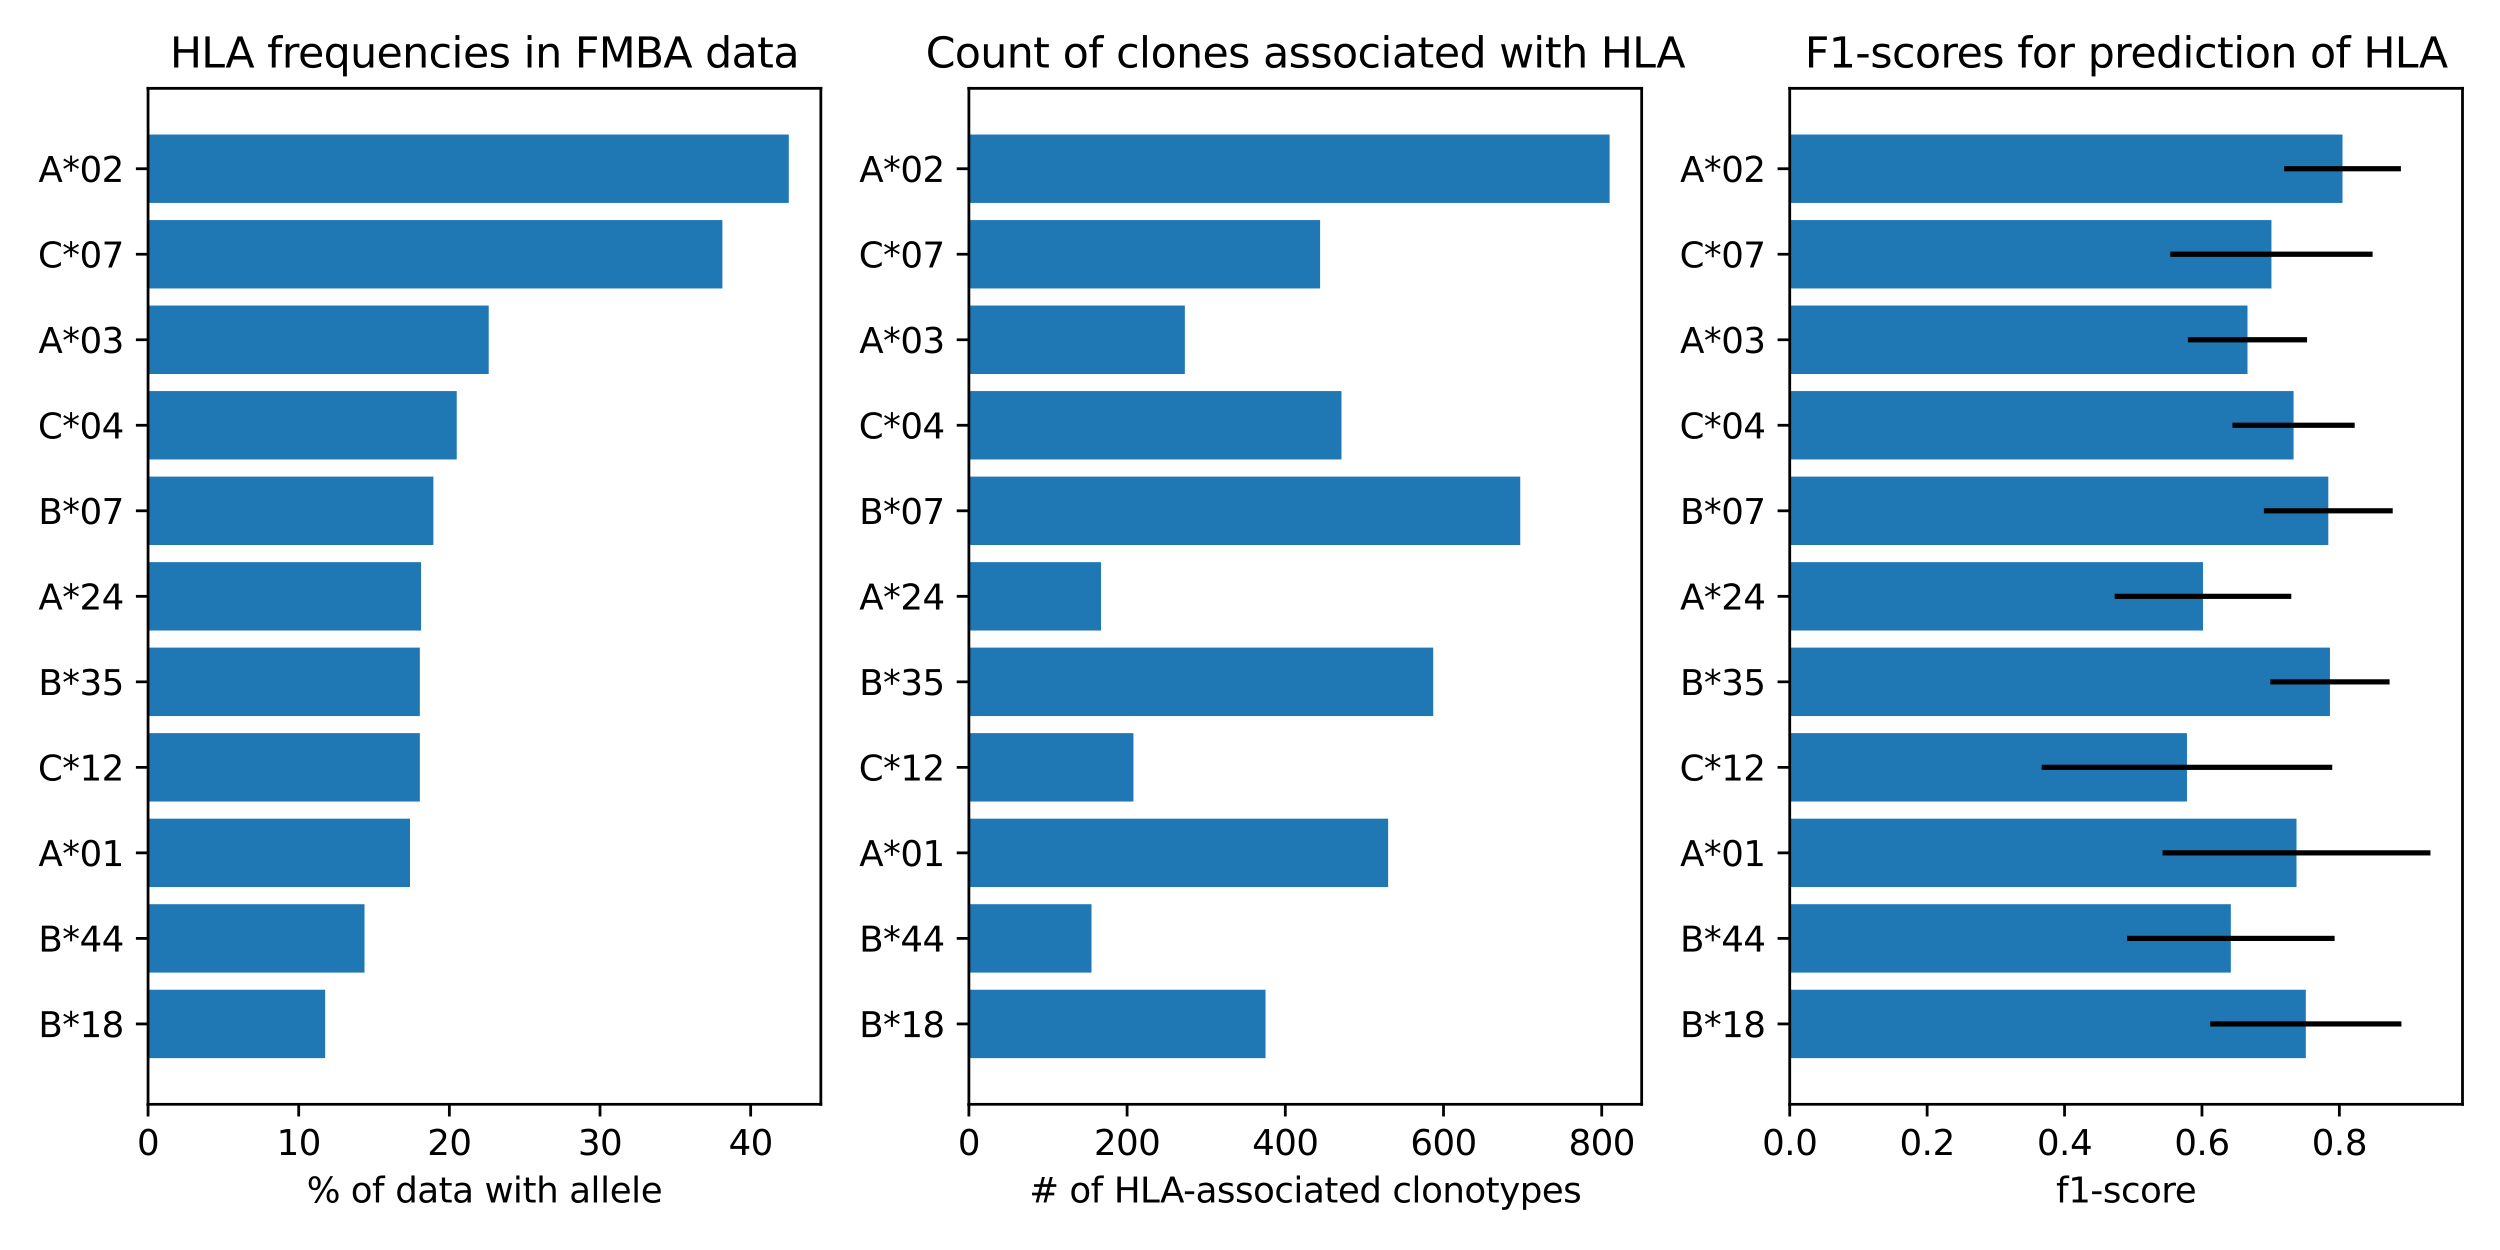 <?xml version="1.0" encoding="utf-8" standalone="no"?>
<!DOCTYPE svg PUBLIC "-//W3C//DTD SVG 1.1//EN"
  "http://www.w3.org/Graphics/SVG/1.1/DTD/svg11.dtd">
<svg xmlns:xlink="http://www.w3.org/1999/xlink" width="720pt" height="360pt" viewBox="0 0 720 360" xmlns="http://www.w3.org/2000/svg" version="1.1">
 <defs>
  <style type="text/css">*{stroke-linejoin: round; stroke-linecap: butt}</style>
 </defs>
 <g id="figure_1">
  <g id="patch_1">
   <path d="M 0 360 
L 720 360 
L 720 0 
L 0 0 
z
" style="fill: #ffffff"/>
  </g>
  <g id="axes_1">
   <g id="patch_2">
    <path d="M 42.64 318.04 
L 236.4 318.04 
L 236.4 25.44 
L 42.64 25.44 
z
" style="fill: #ffffff"/>
   </g>
   <g id="patch_3">
    <path d="M 42.64 38.74 
L 227.173 38.74 
L 227.173 58.444 
L 42.64 58.444 
z
" clip-path="url(#pdf66460b0b)" style="fill: #1f77b4"/>
   </g>
   <g id="patch_4">
    <path d="M 42.64 63.37 
L 208.047 63.37 
L 208.047 83.073 
L 42.64 83.073 
z
" clip-path="url(#pdf66460b0b)" style="fill: #1f77b4"/>
   </g>
   <g id="patch_5">
    <path d="M 42.64 87.999 
L 140.751 87.999 
L 140.751 107.703 
L 42.64 107.703 
z
" clip-path="url(#pdf66460b0b)" style="fill: #1f77b4"/>
   </g>
   <g id="patch_6">
    <path d="M 42.64 112.629 
L 131.542 112.629 
L 131.542 132.333 
L 42.64 132.333 
z
" clip-path="url(#pdf66460b0b)" style="fill: #1f77b4"/>
   </g>
   <g id="patch_7">
    <path d="M 42.64 137.259 
L 124.812 137.259 
L 124.812 156.962 
L 42.64 156.962 
z
" clip-path="url(#pdf66460b0b)" style="fill: #1f77b4"/>
   </g>
   <g id="patch_8">
    <path d="M 42.64 161.888 
L 121.27 161.888 
L 121.27 181.592 
L 42.64 181.592 
z
" clip-path="url(#pdf66460b0b)" style="fill: #1f77b4"/>
   </g>
   <g id="patch_9">
    <path d="M 42.64 186.518 
L 120.916 186.518 
L 120.916 206.221 
L 42.64 206.221 
z
" clip-path="url(#pdf66460b0b)" style="fill: #1f77b4"/>
   </g>
   <g id="patch_10">
    <path d="M 42.64 211.147 
L 120.916 211.147 
L 120.916 230.851 
L 42.64 230.851 
z
" clip-path="url(#pdf66460b0b)" style="fill: #1f77b4"/>
   </g>
   <g id="patch_11">
    <path d="M 42.64 235.777 
L 118.083 235.777 
L 118.083 255.481 
L 42.64 255.481 
z
" clip-path="url(#pdf66460b0b)" style="fill: #1f77b4"/>
   </g>
   <g id="patch_12">
    <path d="M 42.64 260.407 
L 104.978 260.407 
L 104.978 280.11 
L 42.64 280.11 
z
" clip-path="url(#pdf66460b0b)" style="fill: #1f77b4"/>
   </g>
   <g id="patch_13">
    <path d="M 42.64 285.036 
L 93.643 285.036 
L 93.643 304.74 
L 42.64 304.74 
z
" clip-path="url(#pdf66460b0b)" style="fill: #1f77b4"/>
   </g>
   <g id="matplotlib.axis_1">
    <g id="xtick_1">
     <g id="line2d_1">
      <defs>
       <path id="m232bd99292" d="M 0 0 
L 0 3.5 
" style="stroke: #000000; stroke-width: 0.8"/>
      </defs>
      <g>
       <use xlink:href="#m232bd99292" x="42.64" y="318.04" style="stroke: #000000; stroke-width: 0.8"/>
      </g>
     </g>
     <g id="text_1">
      <!-- 0 -->
      <g transform="translate(39.459 332.638)scale(0.1 -0.1)">
       <defs>
        <path id="DejaVuSans-30" d="M 2034 4250 
Q 1547 4250 1301 3770 
Q 1056 3291 1056 2328 
Q 1056 1369 1301 889 
Q 1547 409 2034 409 
Q 2525 409 2770 889 
Q 3016 1369 3016 2328 
Q 3016 3291 2770 3770 
Q 2525 4250 2034 4250 
z
M 2034 4750 
Q 2819 4750 3233 4129 
Q 3647 3509 3647 2328 
Q 3647 1150 3233 529 
Q 2819 -91 2034 -91 
Q 1250 -91 836 529 
Q 422 1150 422 2328 
Q 422 3509 836 4129 
Q 1250 4750 2034 4750 
z
" transform="scale(0.016)"/>
       </defs>
       <use xlink:href="#DejaVuSans-30"/>
      </g>
     </g>
    </g>
    <g id="xtick_2">
     <g id="line2d_2">
      <g>
       <use xlink:href="#m232bd99292" x="86.028" y="318.04" style="stroke: #000000; stroke-width: 0.8"/>
      </g>
     </g>
     <g id="text_2">
      <!-- 10 -->
      <g transform="translate(79.666 332.638)scale(0.1 -0.1)">
       <defs>
        <path id="DejaVuSans-31" d="M 794 531 
L 1825 531 
L 1825 4091 
L 703 3866 
L 703 4441 
L 1819 4666 
L 2450 4666 
L 2450 531 
L 3481 531 
L 3481 0 
L 794 0 
L 794 531 
z
" transform="scale(0.016)"/>
       </defs>
       <use xlink:href="#DejaVuSans-31"/>
       <use xlink:href="#DejaVuSans-30" x="63.623"/>
      </g>
     </g>
    </g>
    <g id="xtick_3">
     <g id="line2d_3">
      <g>
       <use xlink:href="#m232bd99292" x="129.417" y="318.04" style="stroke: #000000; stroke-width: 0.8"/>
      </g>
     </g>
     <g id="text_3">
      <!-- 20 -->
      <g transform="translate(123.054 332.638)scale(0.1 -0.1)">
       <defs>
        <path id="DejaVuSans-32" d="M 1228 531 
L 3431 531 
L 3431 0 
L 469 0 
L 469 531 
Q 828 903 1448 1529 
Q 2069 2156 2228 2338 
Q 2531 2678 2651 2914 
Q 2772 3150 2772 3378 
Q 2772 3750 2511 3984 
Q 2250 4219 1831 4219 
Q 1534 4219 1204 4116 
Q 875 4013 500 3803 
L 500 4441 
Q 881 4594 1212 4672 
Q 1544 4750 1819 4750 
Q 2544 4750 2975 4387 
Q 3406 4025 3406 3419 
Q 3406 3131 3298 2873 
Q 3191 2616 2906 2266 
Q 2828 2175 2409 1742 
Q 1991 1309 1228 531 
z
" transform="scale(0.016)"/>
       </defs>
       <use xlink:href="#DejaVuSans-32"/>
       <use xlink:href="#DejaVuSans-30" x="63.623"/>
      </g>
     </g>
    </g>
    <g id="xtick_4">
     <g id="line2d_4">
      <g>
       <use xlink:href="#m232bd99292" x="172.805" y="318.04" style="stroke: #000000; stroke-width: 0.8"/>
      </g>
     </g>
     <g id="text_4">
      <!-- 30 -->
      <g transform="translate(166.443 332.638)scale(0.1 -0.1)">
       <defs>
        <path id="DejaVuSans-33" d="M 2597 2516 
Q 3050 2419 3304 2112 
Q 3559 1806 3559 1356 
Q 3559 666 3084 287 
Q 2609 -91 1734 -91 
Q 1441 -91 1130 -33 
Q 819 25 488 141 
L 488 750 
Q 750 597 1062 519 
Q 1375 441 1716 441 
Q 2309 441 2620 675 
Q 2931 909 2931 1356 
Q 2931 1769 2642 2001 
Q 2353 2234 1838 2234 
L 1294 2234 
L 1294 2753 
L 1863 2753 
Q 2328 2753 2575 2939 
Q 2822 3125 2822 3475 
Q 2822 3834 2567 4026 
Q 2313 4219 1838 4219 
Q 1578 4219 1281 4162 
Q 984 4106 628 3988 
L 628 4550 
Q 988 4650 1302 4700 
Q 1616 4750 1894 4750 
Q 2613 4750 3031 4423 
Q 3450 4097 3450 3541 
Q 3450 3153 3228 2886 
Q 3006 2619 2597 2516 
z
" transform="scale(0.016)"/>
       </defs>
       <use xlink:href="#DejaVuSans-33"/>
       <use xlink:href="#DejaVuSans-30" x="63.623"/>
      </g>
     </g>
    </g>
    <g id="xtick_5">
     <g id="line2d_5">
      <g>
       <use xlink:href="#m232bd99292" x="216.193" y="318.04" style="stroke: #000000; stroke-width: 0.8"/>
      </g>
     </g>
     <g id="text_5">
      <!-- 40 -->
      <g transform="translate(209.831 332.638)scale(0.1 -0.1)">
       <defs>
        <path id="DejaVuSans-34" d="M 2419 4116 
L 825 1625 
L 2419 1625 
L 2419 4116 
z
M 2253 4666 
L 3047 4666 
L 3047 1625 
L 3713 1625 
L 3713 1100 
L 3047 1100 
L 3047 0 
L 2419 0 
L 2419 1100 
L 313 1100 
L 313 1709 
L 2253 4666 
z
" transform="scale(0.016)"/>
       </defs>
       <use xlink:href="#DejaVuSans-34"/>
       <use xlink:href="#DejaVuSans-30" x="63.623"/>
      </g>
     </g>
    </g>
    <g id="text_6">
     <!-- % of data with allele -->
     <g transform="translate(88.34 346.317)scale(0.1 -0.1)">
      <defs>
       <path id="DejaVuSans-25" d="M 4653 2053 
Q 4381 2053 4226 1822 
Q 4072 1591 4072 1178 
Q 4072 772 4226 539 
Q 4381 306 4653 306 
Q 4919 306 5073 539 
Q 5228 772 5228 1178 
Q 5228 1588 5073 1820 
Q 4919 2053 4653 2053 
z
M 4653 2450 
Q 5147 2450 5437 2106 
Q 5728 1763 5728 1178 
Q 5728 594 5436 251 
Q 5144 -91 4653 -91 
Q 4153 -91 3862 251 
Q 3572 594 3572 1178 
Q 3572 1766 3864 2108 
Q 4156 2450 4653 2450 
z
M 1428 4353 
Q 1159 4353 1004 4120 
Q 850 3888 850 3481 
Q 850 3069 1003 2837 
Q 1156 2606 1428 2606 
Q 1700 2606 1854 2837 
Q 2009 3069 2009 3481 
Q 2009 3884 1853 4118 
Q 1697 4353 1428 4353 
z
M 4250 4750 
L 4750 4750 
L 1831 -91 
L 1331 -91 
L 4250 4750 
z
M 1428 4750 
Q 1922 4750 2215 4408 
Q 2509 4066 2509 3481 
Q 2509 2891 2217 2550 
Q 1925 2209 1428 2209 
Q 931 2209 642 2551 
Q 353 2894 353 3481 
Q 353 4063 643 4406 
Q 934 4750 1428 4750 
z
" transform="scale(0.016)"/>
       <path id="DejaVuSans-20" transform="scale(0.016)"/>
       <path id="DejaVuSans-6f" d="M 1959 3097 
Q 1497 3097 1228 2736 
Q 959 2375 959 1747 
Q 959 1119 1226 758 
Q 1494 397 1959 397 
Q 2419 397 2687 759 
Q 2956 1122 2956 1747 
Q 2956 2369 2687 2733 
Q 2419 3097 1959 3097 
z
M 1959 3584 
Q 2709 3584 3137 3096 
Q 3566 2609 3566 1747 
Q 3566 888 3137 398 
Q 2709 -91 1959 -91 
Q 1206 -91 779 398 
Q 353 888 353 1747 
Q 353 2609 779 3096 
Q 1206 3584 1959 3584 
z
" transform="scale(0.016)"/>
       <path id="DejaVuSans-66" d="M 2375 4863 
L 2375 4384 
L 1825 4384 
Q 1516 4384 1395 4259 
Q 1275 4134 1275 3809 
L 1275 3500 
L 2222 3500 
L 2222 3053 
L 1275 3053 
L 1275 0 
L 697 0 
L 697 3053 
L 147 3053 
L 147 3500 
L 697 3500 
L 697 3744 
Q 697 4328 969 4595 
Q 1241 4863 1831 4863 
L 2375 4863 
z
" transform="scale(0.016)"/>
       <path id="DejaVuSans-64" d="M 2906 2969 
L 2906 4863 
L 3481 4863 
L 3481 0 
L 2906 0 
L 2906 525 
Q 2725 213 2448 61 
Q 2172 -91 1784 -91 
Q 1150 -91 751 415 
Q 353 922 353 1747 
Q 353 2572 751 3078 
Q 1150 3584 1784 3584 
Q 2172 3584 2448 3432 
Q 2725 3281 2906 2969 
z
M 947 1747 
Q 947 1113 1208 752 
Q 1469 391 1925 391 
Q 2381 391 2643 752 
Q 2906 1113 2906 1747 
Q 2906 2381 2643 2742 
Q 2381 3103 1925 3103 
Q 1469 3103 1208 2742 
Q 947 2381 947 1747 
z
" transform="scale(0.016)"/>
       <path id="DejaVuSans-61" d="M 2194 1759 
Q 1497 1759 1228 1600 
Q 959 1441 959 1056 
Q 959 750 1161 570 
Q 1363 391 1709 391 
Q 2188 391 2477 730 
Q 2766 1069 2766 1631 
L 2766 1759 
L 2194 1759 
z
M 3341 1997 
L 3341 0 
L 2766 0 
L 2766 531 
Q 2569 213 2275 61 
Q 1981 -91 1556 -91 
Q 1019 -91 701 211 
Q 384 513 384 1019 
Q 384 1609 779 1909 
Q 1175 2209 1959 2209 
L 2766 2209 
L 2766 2266 
Q 2766 2663 2505 2880 
Q 2244 3097 1772 3097 
Q 1472 3097 1187 3025 
Q 903 2953 641 2809 
L 641 3341 
Q 956 3463 1253 3523 
Q 1550 3584 1831 3584 
Q 2591 3584 2966 3190 
Q 3341 2797 3341 1997 
z
" transform="scale(0.016)"/>
       <path id="DejaVuSans-74" d="M 1172 4494 
L 1172 3500 
L 2356 3500 
L 2356 3053 
L 1172 3053 
L 1172 1153 
Q 1172 725 1289 603 
Q 1406 481 1766 481 
L 2356 481 
L 2356 0 
L 1766 0 
Q 1100 0 847 248 
Q 594 497 594 1153 
L 594 3053 
L 172 3053 
L 172 3500 
L 594 3500 
L 594 4494 
L 1172 4494 
z
" transform="scale(0.016)"/>
       <path id="DejaVuSans-77" d="M 269 3500 
L 844 3500 
L 1563 769 
L 2278 3500 
L 2956 3500 
L 3675 769 
L 4391 3500 
L 4966 3500 
L 4050 0 
L 3372 0 
L 2619 2869 
L 1863 0 
L 1184 0 
L 269 3500 
z
" transform="scale(0.016)"/>
       <path id="DejaVuSans-69" d="M 603 3500 
L 1178 3500 
L 1178 0 
L 603 0 
L 603 3500 
z
M 603 4863 
L 1178 4863 
L 1178 4134 
L 603 4134 
L 603 4863 
z
" transform="scale(0.016)"/>
       <path id="DejaVuSans-68" d="M 3513 2113 
L 3513 0 
L 2938 0 
L 2938 2094 
Q 2938 2591 2744 2837 
Q 2550 3084 2163 3084 
Q 1697 3084 1428 2787 
Q 1159 2491 1159 1978 
L 1159 0 
L 581 0 
L 581 4863 
L 1159 4863 
L 1159 2956 
Q 1366 3272 1645 3428 
Q 1925 3584 2291 3584 
Q 2894 3584 3203 3211 
Q 3513 2838 3513 2113 
z
" transform="scale(0.016)"/>
       <path id="DejaVuSans-6c" d="M 603 4863 
L 1178 4863 
L 1178 0 
L 603 0 
L 603 4863 
z
" transform="scale(0.016)"/>
       <path id="DejaVuSans-65" d="M 3597 1894 
L 3597 1613 
L 953 1613 
Q 991 1019 1311 708 
Q 1631 397 2203 397 
Q 2534 397 2845 478 
Q 3156 559 3463 722 
L 3463 178 
Q 3153 47 2828 -22 
Q 2503 -91 2169 -91 
Q 1331 -91 842 396 
Q 353 884 353 1716 
Q 353 2575 817 3079 
Q 1281 3584 2069 3584 
Q 2775 3584 3186 3129 
Q 3597 2675 3597 1894 
z
M 3022 2063 
Q 3016 2534 2758 2815 
Q 2500 3097 2075 3097 
Q 1594 3097 1305 2825 
Q 1016 2553 972 2059 
L 3022 2063 
z
" transform="scale(0.016)"/>
      </defs>
      <use xlink:href="#DejaVuSans-25"/>
      <use xlink:href="#DejaVuSans-20" x="95.02"/>
      <use xlink:href="#DejaVuSans-6f" x="126.807"/>
      <use xlink:href="#DejaVuSans-66" x="187.988"/>
      <use xlink:href="#DejaVuSans-20" x="223.193"/>
      <use xlink:href="#DejaVuSans-64" x="254.98"/>
      <use xlink:href="#DejaVuSans-61" x="318.457"/>
      <use xlink:href="#DejaVuSans-74" x="379.736"/>
      <use xlink:href="#DejaVuSans-61" x="418.945"/>
      <use xlink:href="#DejaVuSans-20" x="480.225"/>
      <use xlink:href="#DejaVuSans-77" x="512.012"/>
      <use xlink:href="#DejaVuSans-69" x="593.799"/>
      <use xlink:href="#DejaVuSans-74" x="621.582"/>
      <use xlink:href="#DejaVuSans-68" x="660.791"/>
      <use xlink:href="#DejaVuSans-20" x="724.17"/>
      <use xlink:href="#DejaVuSans-61" x="755.957"/>
      <use xlink:href="#DejaVuSans-6c" x="817.236"/>
      <use xlink:href="#DejaVuSans-6c" x="845.02"/>
      <use xlink:href="#DejaVuSans-65" x="872.803"/>
      <use xlink:href="#DejaVuSans-6c" x="934.326"/>
      <use xlink:href="#DejaVuSans-65" x="962.109"/>
     </g>
    </g>
   </g>
   <g id="matplotlib.axis_2">
    <g id="ytick_1">
     <g id="line2d_6">
      <defs>
       <path id="mb8e04fe59d" d="M 0 0 
L -3.5 0 
" style="stroke: #000000; stroke-width: 0.8"/>
      </defs>
      <g>
       <use xlink:href="#mb8e04fe59d" x="42.64" y="48.592" style="stroke: #000000; stroke-width: 0.8"/>
      </g>
     </g>
     <g id="text_7">
      <!-- A*02 -->
      <g transform="translate(11.074 52.391)scale(0.1 -0.1)">
       <defs>
        <path id="DejaVuSans-41" d="M 2188 4044 
L 1331 1722 
L 3047 1722 
L 2188 4044 
z
M 1831 4666 
L 2547 4666 
L 4325 0 
L 3669 0 
L 3244 1197 
L 1141 1197 
L 716 0 
L 50 0 
L 1831 4666 
z
" transform="scale(0.016)"/>
        <path id="DejaVuSans-2a" d="M 3009 3897 
L 1888 3291 
L 3009 2681 
L 2828 2375 
L 1778 3009 
L 1778 1831 
L 1422 1831 
L 1422 3009 
L 372 2375 
L 191 2681 
L 1313 3291 
L 191 3897 
L 372 4206 
L 1422 3572 
L 1422 4750 
L 1778 4750 
L 1778 3572 
L 2828 4206 
L 3009 3897 
z
" transform="scale(0.016)"/>
       </defs>
       <use xlink:href="#DejaVuSans-41"/>
       <use xlink:href="#DejaVuSans-2a" x="68.408"/>
       <use xlink:href="#DejaVuSans-30" x="118.408"/>
       <use xlink:href="#DejaVuSans-32" x="182.031"/>
      </g>
     </g>
    </g>
    <g id="ytick_2">
     <g id="line2d_7">
      <g>
       <use xlink:href="#mb8e04fe59d" x="42.64" y="73.221" style="stroke: #000000; stroke-width: 0.8"/>
      </g>
     </g>
     <g id="text_8">
      <!-- C*07 -->
      <g transform="translate(10.932 77.021)scale(0.1 -0.1)">
       <defs>
        <path id="DejaVuSans-43" d="M 4122 4306 
L 4122 3641 
Q 3803 3938 3442 4084 
Q 3081 4231 2675 4231 
Q 1875 4231 1450 3742 
Q 1025 3253 1025 2328 
Q 1025 1406 1450 917 
Q 1875 428 2675 428 
Q 3081 428 3442 575 
Q 3803 722 4122 1019 
L 4122 359 
Q 3791 134 3420 21 
Q 3050 -91 2638 -91 
Q 1578 -91 968 557 
Q 359 1206 359 2328 
Q 359 3453 968 4101 
Q 1578 4750 2638 4750 
Q 3056 4750 3426 4639 
Q 3797 4528 4122 4306 
z
" transform="scale(0.016)"/>
        <path id="DejaVuSans-37" d="M 525 4666 
L 3525 4666 
L 3525 4397 
L 1831 0 
L 1172 0 
L 2766 4134 
L 525 4134 
L 525 4666 
z
" transform="scale(0.016)"/>
       </defs>
       <use xlink:href="#DejaVuSans-43"/>
       <use xlink:href="#DejaVuSans-2a" x="69.824"/>
       <use xlink:href="#DejaVuSans-30" x="119.824"/>
       <use xlink:href="#DejaVuSans-37" x="183.447"/>
      </g>
     </g>
    </g>
    <g id="ytick_3">
     <g id="line2d_8">
      <g>
       <use xlink:href="#mb8e04fe59d" x="42.64" y="97.851" style="stroke: #000000; stroke-width: 0.8"/>
      </g>
     </g>
     <g id="text_9">
      <!-- A*03 -->
      <g transform="translate(11.074 101.65)scale(0.1 -0.1)">
       <use xlink:href="#DejaVuSans-41"/>
       <use xlink:href="#DejaVuSans-2a" x="68.408"/>
       <use xlink:href="#DejaVuSans-30" x="118.408"/>
       <use xlink:href="#DejaVuSans-33" x="182.031"/>
      </g>
     </g>
    </g>
    <g id="ytick_4">
     <g id="line2d_9">
      <g>
       <use xlink:href="#mb8e04fe59d" x="42.64" y="122.481" style="stroke: #000000; stroke-width: 0.8"/>
      </g>
     </g>
     <g id="text_10">
      <!-- C*04 -->
      <g transform="translate(10.932 126.28)scale(0.1 -0.1)">
       <use xlink:href="#DejaVuSans-43"/>
       <use xlink:href="#DejaVuSans-2a" x="69.824"/>
       <use xlink:href="#DejaVuSans-30" x="119.824"/>
       <use xlink:href="#DejaVuSans-34" x="183.447"/>
      </g>
     </g>
    </g>
    <g id="ytick_5">
     <g id="line2d_10">
      <g>
       <use xlink:href="#mb8e04fe59d" x="42.64" y="147.11" style="stroke: #000000; stroke-width: 0.8"/>
      </g>
     </g>
     <g id="text_11">
      <!-- B*07 -->
      <g transform="translate(11.054 150.91)scale(0.1 -0.1)">
       <defs>
        <path id="DejaVuSans-42" d="M 1259 2228 
L 1259 519 
L 2272 519 
Q 2781 519 3026 730 
Q 3272 941 3272 1375 
Q 3272 1813 3026 2020 
Q 2781 2228 2272 2228 
L 1259 2228 
z
M 1259 4147 
L 1259 2741 
L 2194 2741 
Q 2656 2741 2882 2914 
Q 3109 3088 3109 3444 
Q 3109 3797 2882 3972 
Q 2656 4147 2194 4147 
L 1259 4147 
z
M 628 4666 
L 2241 4666 
Q 2963 4666 3353 4366 
Q 3744 4066 3744 3513 
Q 3744 3084 3544 2831 
Q 3344 2578 2956 2516 
Q 3422 2416 3680 2098 
Q 3938 1781 3938 1306 
Q 3938 681 3513 340 
Q 3088 0 2303 0 
L 628 0 
L 628 4666 
z
" transform="scale(0.016)"/>
       </defs>
       <use xlink:href="#DejaVuSans-42"/>
       <use xlink:href="#DejaVuSans-2a" x="68.604"/>
       <use xlink:href="#DejaVuSans-30" x="118.604"/>
       <use xlink:href="#DejaVuSans-37" x="182.227"/>
      </g>
     </g>
    </g>
    <g id="ytick_6">
     <g id="line2d_11">
      <g>
       <use xlink:href="#mb8e04fe59d" x="42.64" y="171.74" style="stroke: #000000; stroke-width: 0.8"/>
      </g>
     </g>
     <g id="text_12">
      <!-- A*24 -->
      <g transform="translate(11.074 175.539)scale(0.1 -0.1)">
       <use xlink:href="#DejaVuSans-41"/>
       <use xlink:href="#DejaVuSans-2a" x="68.408"/>
       <use xlink:href="#DejaVuSans-32" x="118.408"/>
       <use xlink:href="#DejaVuSans-34" x="182.031"/>
      </g>
     </g>
    </g>
    <g id="ytick_7">
     <g id="line2d_12">
      <g>
       <use xlink:href="#mb8e04fe59d" x="42.64" y="196.37" style="stroke: #000000; stroke-width: 0.8"/>
      </g>
     </g>
     <g id="text_13">
      <!-- B*35 -->
      <g transform="translate(11.054 200.169)scale(0.1 -0.1)">
       <defs>
        <path id="DejaVuSans-35" d="M 691 4666 
L 3169 4666 
L 3169 4134 
L 1269 4134 
L 1269 2991 
Q 1406 3038 1543 3061 
Q 1681 3084 1819 3084 
Q 2600 3084 3056 2656 
Q 3513 2228 3513 1497 
Q 3513 744 3044 326 
Q 2575 -91 1722 -91 
Q 1428 -91 1123 -41 
Q 819 9 494 109 
L 494 744 
Q 775 591 1075 516 
Q 1375 441 1709 441 
Q 2250 441 2565 725 
Q 2881 1009 2881 1497 
Q 2881 1984 2565 2268 
Q 2250 2553 1709 2553 
Q 1456 2553 1204 2497 
Q 953 2441 691 2322 
L 691 4666 
z
" transform="scale(0.016)"/>
       </defs>
       <use xlink:href="#DejaVuSans-42"/>
       <use xlink:href="#DejaVuSans-2a" x="68.604"/>
       <use xlink:href="#DejaVuSans-33" x="118.604"/>
       <use xlink:href="#DejaVuSans-35" x="182.227"/>
      </g>
     </g>
    </g>
    <g id="ytick_8">
     <g id="line2d_13">
      <g>
       <use xlink:href="#mb8e04fe59d" x="42.64" y="220.999" style="stroke: #000000; stroke-width: 0.8"/>
      </g>
     </g>
     <g id="text_14">
      <!-- C*12 -->
      <g transform="translate(10.932 224.798)scale(0.1 -0.1)">
       <use xlink:href="#DejaVuSans-43"/>
       <use xlink:href="#DejaVuSans-2a" x="69.824"/>
       <use xlink:href="#DejaVuSans-31" x="119.824"/>
       <use xlink:href="#DejaVuSans-32" x="183.447"/>
      </g>
     </g>
    </g>
    <g id="ytick_9">
     <g id="line2d_14">
      <g>
       <use xlink:href="#mb8e04fe59d" x="42.64" y="245.629" style="stroke: #000000; stroke-width: 0.8"/>
      </g>
     </g>
     <g id="text_15">
      <!-- A*01 -->
      <g transform="translate(11.074 249.428)scale(0.1 -0.1)">
       <use xlink:href="#DejaVuSans-41"/>
       <use xlink:href="#DejaVuSans-2a" x="68.408"/>
       <use xlink:href="#DejaVuSans-30" x="118.408"/>
       <use xlink:href="#DejaVuSans-31" x="182.031"/>
      </g>
     </g>
    </g>
    <g id="ytick_10">
     <g id="line2d_15">
      <g>
       <use xlink:href="#mb8e04fe59d" x="42.64" y="270.259" style="stroke: #000000; stroke-width: 0.8"/>
      </g>
     </g>
     <g id="text_16">
      <!-- B*44 -->
      <g transform="translate(11.054 274.058)scale(0.1 -0.1)">
       <use xlink:href="#DejaVuSans-42"/>
       <use xlink:href="#DejaVuSans-2a" x="68.604"/>
       <use xlink:href="#DejaVuSans-34" x="118.604"/>
       <use xlink:href="#DejaVuSans-34" x="182.227"/>
      </g>
     </g>
    </g>
    <g id="ytick_11">
     <g id="line2d_16">
      <g>
       <use xlink:href="#mb8e04fe59d" x="42.64" y="294.888" style="stroke: #000000; stroke-width: 0.8"/>
      </g>
     </g>
     <g id="text_17">
      <!-- B*18 -->
      <g transform="translate(11.054 298.687)scale(0.1 -0.1)">
       <defs>
        <path id="DejaVuSans-38" d="M 2034 2216 
Q 1584 2216 1326 1975 
Q 1069 1734 1069 1313 
Q 1069 891 1326 650 
Q 1584 409 2034 409 
Q 2484 409 2743 651 
Q 3003 894 3003 1313 
Q 3003 1734 2745 1975 
Q 2488 2216 2034 2216 
z
M 1403 2484 
Q 997 2584 770 2862 
Q 544 3141 544 3541 
Q 544 4100 942 4425 
Q 1341 4750 2034 4750 
Q 2731 4750 3128 4425 
Q 3525 4100 3525 3541 
Q 3525 3141 3298 2862 
Q 3072 2584 2669 2484 
Q 3125 2378 3379 2068 
Q 3634 1759 3634 1313 
Q 3634 634 3220 271 
Q 2806 -91 2034 -91 
Q 1263 -91 848 271 
Q 434 634 434 1313 
Q 434 1759 690 2068 
Q 947 2378 1403 2484 
z
M 1172 3481 
Q 1172 3119 1398 2916 
Q 1625 2713 2034 2713 
Q 2441 2713 2670 2916 
Q 2900 3119 2900 3481 
Q 2900 3844 2670 4047 
Q 2441 4250 2034 4250 
Q 1625 4250 1398 4047 
Q 1172 3844 1172 3481 
z
" transform="scale(0.016)"/>
       </defs>
       <use xlink:href="#DejaVuSans-42"/>
       <use xlink:href="#DejaVuSans-2a" x="68.604"/>
       <use xlink:href="#DejaVuSans-31" x="118.604"/>
       <use xlink:href="#DejaVuSans-38" x="182.227"/>
      </g>
     </g>
    </g>
   </g>
   <g id="patch_14">
    <path d="M 42.64 318.04 
L 42.64 25.44 
" style="fill: none; stroke: #000000; stroke-width: 0.8; stroke-linejoin: miter; stroke-linecap: square"/>
   </g>
   <g id="patch_15">
    <path d="M 236.4 318.04 
L 236.4 25.44 
" style="fill: none; stroke: #000000; stroke-width: 0.8; stroke-linejoin: miter; stroke-linecap: square"/>
   </g>
   <g id="patch_16">
    <path d="M 42.64 318.04 
L 236.4 318.04 
" style="fill: none; stroke: #000000; stroke-width: 0.8; stroke-linejoin: miter; stroke-linecap: square"/>
   </g>
   <g id="patch_17">
    <path d="M 42.64 25.44 
L 236.4 25.44 
" style="fill: none; stroke: #000000; stroke-width: 0.8; stroke-linejoin: miter; stroke-linecap: square"/>
   </g>
   <g id="text_18">
    <!-- HLA frequencies in FMBA data -->
    <g transform="translate(48.94 19.44)scale(0.12 -0.12)">
     <defs>
      <path id="DejaVuSans-48" d="M 628 4666 
L 1259 4666 
L 1259 2753 
L 3553 2753 
L 3553 4666 
L 4184 4666 
L 4184 0 
L 3553 0 
L 3553 2222 
L 1259 2222 
L 1259 0 
L 628 0 
L 628 4666 
z
" transform="scale(0.016)"/>
      <path id="DejaVuSans-4c" d="M 628 4666 
L 1259 4666 
L 1259 531 
L 3531 531 
L 3531 0 
L 628 0 
L 628 4666 
z
" transform="scale(0.016)"/>
      <path id="DejaVuSans-72" d="M 2631 2963 
Q 2534 3019 2420 3045 
Q 2306 3072 2169 3072 
Q 1681 3072 1420 2755 
Q 1159 2438 1159 1844 
L 1159 0 
L 581 0 
L 581 3500 
L 1159 3500 
L 1159 2956 
Q 1341 3275 1631 3429 
Q 1922 3584 2338 3584 
Q 2397 3584 2469 3576 
Q 2541 3569 2628 3553 
L 2631 2963 
z
" transform="scale(0.016)"/>
      <path id="DejaVuSans-71" d="M 947 1747 
Q 947 1113 1208 752 
Q 1469 391 1925 391 
Q 2381 391 2643 752 
Q 2906 1113 2906 1747 
Q 2906 2381 2643 2742 
Q 2381 3103 1925 3103 
Q 1469 3103 1208 2742 
Q 947 2381 947 1747 
z
M 2906 525 
Q 2725 213 2448 61 
Q 2172 -91 1784 -91 
Q 1150 -91 751 415 
Q 353 922 353 1747 
Q 353 2572 751 3078 
Q 1150 3584 1784 3584 
Q 2172 3584 2448 3432 
Q 2725 3281 2906 2969 
L 2906 3500 
L 3481 3500 
L 3481 -1331 
L 2906 -1331 
L 2906 525 
z
" transform="scale(0.016)"/>
      <path id="DejaVuSans-75" d="M 544 1381 
L 544 3500 
L 1119 3500 
L 1119 1403 
Q 1119 906 1312 657 
Q 1506 409 1894 409 
Q 2359 409 2629 706 
Q 2900 1003 2900 1516 
L 2900 3500 
L 3475 3500 
L 3475 0 
L 2900 0 
L 2900 538 
Q 2691 219 2414 64 
Q 2138 -91 1772 -91 
Q 1169 -91 856 284 
Q 544 659 544 1381 
z
M 1991 3584 
L 1991 3584 
z
" transform="scale(0.016)"/>
      <path id="DejaVuSans-6e" d="M 3513 2113 
L 3513 0 
L 2938 0 
L 2938 2094 
Q 2938 2591 2744 2837 
Q 2550 3084 2163 3084 
Q 1697 3084 1428 2787 
Q 1159 2491 1159 1978 
L 1159 0 
L 581 0 
L 581 3500 
L 1159 3500 
L 1159 2956 
Q 1366 3272 1645 3428 
Q 1925 3584 2291 3584 
Q 2894 3584 3203 3211 
Q 3513 2838 3513 2113 
z
" transform="scale(0.016)"/>
      <path id="DejaVuSans-63" d="M 3122 3366 
L 3122 2828 
Q 2878 2963 2633 3030 
Q 2388 3097 2138 3097 
Q 1578 3097 1268 2742 
Q 959 2388 959 1747 
Q 959 1106 1268 751 
Q 1578 397 2138 397 
Q 2388 397 2633 464 
Q 2878 531 3122 666 
L 3122 134 
Q 2881 22 2623 -34 
Q 2366 -91 2075 -91 
Q 1284 -91 818 406 
Q 353 903 353 1747 
Q 353 2603 823 3093 
Q 1294 3584 2113 3584 
Q 2378 3584 2631 3529 
Q 2884 3475 3122 3366 
z
" transform="scale(0.016)"/>
      <path id="DejaVuSans-73" d="M 2834 3397 
L 2834 2853 
Q 2591 2978 2328 3040 
Q 2066 3103 1784 3103 
Q 1356 3103 1142 2972 
Q 928 2841 928 2578 
Q 928 2378 1081 2264 
Q 1234 2150 1697 2047 
L 1894 2003 
Q 2506 1872 2764 1633 
Q 3022 1394 3022 966 
Q 3022 478 2636 193 
Q 2250 -91 1575 -91 
Q 1294 -91 989 -36 
Q 684 19 347 128 
L 347 722 
Q 666 556 975 473 
Q 1284 391 1588 391 
Q 1994 391 2212 530 
Q 2431 669 2431 922 
Q 2431 1156 2273 1281 
Q 2116 1406 1581 1522 
L 1381 1569 
Q 847 1681 609 1914 
Q 372 2147 372 2553 
Q 372 3047 722 3315 
Q 1072 3584 1716 3584 
Q 2034 3584 2315 3537 
Q 2597 3491 2834 3397 
z
" transform="scale(0.016)"/>
      <path id="DejaVuSans-46" d="M 628 4666 
L 3309 4666 
L 3309 4134 
L 1259 4134 
L 1259 2759 
L 3109 2759 
L 3109 2228 
L 1259 2228 
L 1259 0 
L 628 0 
L 628 4666 
z
" transform="scale(0.016)"/>
      <path id="DejaVuSans-4d" d="M 628 4666 
L 1569 4666 
L 2759 1491 
L 3956 4666 
L 4897 4666 
L 4897 0 
L 4281 0 
L 4281 4097 
L 3078 897 
L 2444 897 
L 1241 4097 
L 1241 0 
L 628 0 
L 628 4666 
z
" transform="scale(0.016)"/>
     </defs>
     <use xlink:href="#DejaVuSans-48"/>
     <use xlink:href="#DejaVuSans-4c" x="75.195"/>
     <use xlink:href="#DejaVuSans-41" x="133.158"/>
     <use xlink:href="#DejaVuSans-20" x="201.566"/>
     <use xlink:href="#DejaVuSans-66" x="233.354"/>
     <use xlink:href="#DejaVuSans-72" x="268.559"/>
     <use xlink:href="#DejaVuSans-65" x="307.422"/>
     <use xlink:href="#DejaVuSans-71" x="368.945"/>
     <use xlink:href="#DejaVuSans-75" x="432.422"/>
     <use xlink:href="#DejaVuSans-65" x="495.801"/>
     <use xlink:href="#DejaVuSans-6e" x="557.324"/>
     <use xlink:href="#DejaVuSans-63" x="620.703"/>
     <use xlink:href="#DejaVuSans-69" x="675.684"/>
     <use xlink:href="#DejaVuSans-65" x="703.467"/>
     <use xlink:href="#DejaVuSans-73" x="764.99"/>
     <use xlink:href="#DejaVuSans-20" x="817.09"/>
     <use xlink:href="#DejaVuSans-69" x="848.877"/>
     <use xlink:href="#DejaVuSans-6e" x="876.66"/>
     <use xlink:href="#DejaVuSans-20" x="940.039"/>
     <use xlink:href="#DejaVuSans-46" x="971.826"/>
     <use xlink:href="#DejaVuSans-4d" x="1029.346"/>
     <use xlink:href="#DejaVuSans-42" x="1115.625"/>
     <use xlink:href="#DejaVuSans-41" x="1184.229"/>
     <use xlink:href="#DejaVuSans-20" x="1252.637"/>
     <use xlink:href="#DejaVuSans-64" x="1284.424"/>
     <use xlink:href="#DejaVuSans-61" x="1347.9"/>
     <use xlink:href="#DejaVuSans-74" x="1409.18"/>
     <use xlink:href="#DejaVuSans-61" x="1448.389"/>
    </g>
   </g>
  </g>
  <g id="axes_2">
   <g id="patch_18">
    <path d="M 279.04 318.04 
L 472.8 318.04 
L 472.8 25.44 
L 279.04 25.44 
z
" style="fill: #ffffff"/>
   </g>
   <g id="patch_19">
    <path d="M 279.04 38.74 
L 463.573 38.74 
L 463.573 58.444 
L 279.04 58.444 
z
" clip-path="url(#pd27b67f1ed)" style="fill: #1f77b4"/>
   </g>
   <g id="patch_20">
    <path d="M 279.04 63.37 
L 380.192 63.37 
L 380.192 83.073 
L 279.04 83.073 
z
" clip-path="url(#pd27b67f1ed)" style="fill: #1f77b4"/>
   </g>
   <g id="patch_21">
    <path d="M 279.04 87.999 
L 341.235 87.999 
L 341.235 107.703 
L 279.04 107.703 
z
" clip-path="url(#pd27b67f1ed)" style="fill: #1f77b4"/>
   </g>
   <g id="patch_22">
    <path d="M 279.04 112.629 
L 386.343 112.629 
L 386.343 132.333 
L 279.04 132.333 
z
" clip-path="url(#pd27b67f1ed)" style="fill: #1f77b4"/>
   </g>
   <g id="patch_23">
    <path d="M 279.04 137.259 
L 437.83 137.259 
L 437.83 156.962 
L 279.04 156.962 
z
" clip-path="url(#pd27b67f1ed)" style="fill: #1f77b4"/>
   </g>
   <g id="patch_24">
    <path d="M 279.04 161.888 
L 317.086 161.888 
L 317.086 181.592 
L 279.04 181.592 
z
" clip-path="url(#pd27b67f1ed)" style="fill: #1f77b4"/>
   </g>
   <g id="patch_25">
    <path d="M 279.04 186.518 
L 412.77 186.518 
L 412.77 206.221 
L 279.04 206.221 
z
" clip-path="url(#pd27b67f1ed)" style="fill: #1f77b4"/>
   </g>
   <g id="patch_26">
    <path d="M 279.04 211.147 
L 326.426 211.147 
L 326.426 230.851 
L 279.04 230.851 
z
" clip-path="url(#pd27b67f1ed)" style="fill: #1f77b4"/>
   </g>
   <g id="patch_27">
    <path d="M 279.04 235.777 
L 399.784 235.777 
L 399.784 255.481 
L 279.04 255.481 
z
" clip-path="url(#pd27b67f1ed)" style="fill: #1f77b4"/>
   </g>
   <g id="patch_28">
    <path d="M 279.04 260.407 
L 314.352 260.407 
L 314.352 280.11 
L 279.04 280.11 
z
" clip-path="url(#pd27b67f1ed)" style="fill: #1f77b4"/>
   </g>
   <g id="patch_29">
    <path d="M 279.04 285.036 
L 364.472 285.036 
L 364.472 304.74 
L 279.04 304.74 
z
" clip-path="url(#pd27b67f1ed)" style="fill: #1f77b4"/>
   </g>
   <g id="matplotlib.axis_3">
    <g id="xtick_6">
     <g id="line2d_17">
      <g>
       <use xlink:href="#m232bd99292" x="279.04" y="318.04" style="stroke: #000000; stroke-width: 0.8"/>
      </g>
     </g>
     <g id="text_19">
      <!-- 0 -->
      <g transform="translate(275.859 332.638)scale(0.1 -0.1)">
       <use xlink:href="#DejaVuSans-30"/>
      </g>
     </g>
    </g>
    <g id="xtick_7">
     <g id="line2d_18">
      <g>
       <use xlink:href="#m232bd99292" x="324.604" y="318.04" style="stroke: #000000; stroke-width: 0.8"/>
      </g>
     </g>
     <g id="text_20">
      <!-- 200 -->
      <g transform="translate(315.06 332.638)scale(0.1 -0.1)">
       <use xlink:href="#DejaVuSans-32"/>
       <use xlink:href="#DejaVuSans-30" x="63.623"/>
       <use xlink:href="#DejaVuSans-30" x="127.246"/>
      </g>
     </g>
    </g>
    <g id="xtick_8">
     <g id="line2d_19">
      <g>
       <use xlink:href="#m232bd99292" x="370.168" y="318.04" style="stroke: #000000; stroke-width: 0.8"/>
      </g>
     </g>
     <g id="text_21">
      <!-- 400 -->
      <g transform="translate(360.624 332.638)scale(0.1 -0.1)">
       <use xlink:href="#DejaVuSans-34"/>
       <use xlink:href="#DejaVuSans-30" x="63.623"/>
       <use xlink:href="#DejaVuSans-30" x="127.246"/>
      </g>
     </g>
    </g>
    <g id="xtick_9">
     <g id="line2d_20">
      <g>
       <use xlink:href="#m232bd99292" x="415.731" y="318.04" style="stroke: #000000; stroke-width: 0.8"/>
      </g>
     </g>
     <g id="text_22">
      <!-- 600 -->
      <g transform="translate(406.188 332.638)scale(0.1 -0.1)">
       <defs>
        <path id="DejaVuSans-36" d="M 2113 2584 
Q 1688 2584 1439 2293 
Q 1191 2003 1191 1497 
Q 1191 994 1439 701 
Q 1688 409 2113 409 
Q 2538 409 2786 701 
Q 3034 994 3034 1497 
Q 3034 2003 2786 2293 
Q 2538 2584 2113 2584 
z
M 3366 4563 
L 3366 3988 
Q 3128 4100 2886 4159 
Q 2644 4219 2406 4219 
Q 1781 4219 1451 3797 
Q 1122 3375 1075 2522 
Q 1259 2794 1537 2939 
Q 1816 3084 2150 3084 
Q 2853 3084 3261 2657 
Q 3669 2231 3669 1497 
Q 3669 778 3244 343 
Q 2819 -91 2113 -91 
Q 1303 -91 875 529 
Q 447 1150 447 2328 
Q 447 3434 972 4092 
Q 1497 4750 2381 4750 
Q 2619 4750 2861 4703 
Q 3103 4656 3366 4563 
z
" transform="scale(0.016)"/>
       </defs>
       <use xlink:href="#DejaVuSans-36"/>
       <use xlink:href="#DejaVuSans-30" x="63.623"/>
       <use xlink:href="#DejaVuSans-30" x="127.246"/>
      </g>
     </g>
    </g>
    <g id="xtick_10">
     <g id="line2d_21">
      <g>
       <use xlink:href="#m232bd99292" x="461.295" y="318.04" style="stroke: #000000; stroke-width: 0.8"/>
      </g>
     </g>
     <g id="text_23">
      <!-- 800 -->
      <g transform="translate(451.751 332.638)scale(0.1 -0.1)">
       <use xlink:href="#DejaVuSans-38"/>
       <use xlink:href="#DejaVuSans-30" x="63.623"/>
       <use xlink:href="#DejaVuSans-30" x="127.246"/>
      </g>
     </g>
    </g>
    <g id="text_24">
     <!-- # of HLA-associated clonotypes -->
     <g transform="translate(296.426 346.317)scale(0.1 -0.1)">
      <defs>
       <path id="DejaVuSans-23" d="M 3272 2816 
L 2363 2816 
L 2100 1772 
L 3016 1772 
L 3272 2816 
z
M 2803 4594 
L 2478 3297 
L 3391 3297 
L 3719 4594 
L 4219 4594 
L 3897 3297 
L 4872 3297 
L 4872 2816 
L 3775 2816 
L 3519 1772 
L 4513 1772 
L 4513 1294 
L 3397 1294 
L 3072 0 
L 2572 0 
L 2894 1294 
L 1978 1294 
L 1656 0 
L 1153 0 
L 1478 1294 
L 494 1294 
L 494 1772 
L 1594 1772 
L 1856 2816 
L 850 2816 
L 850 3297 
L 1978 3297 
L 2297 4594 
L 2803 4594 
z
" transform="scale(0.016)"/>
       <path id="DejaVuSans-2d" d="M 313 2009 
L 1997 2009 
L 1997 1497 
L 313 1497 
L 313 2009 
z
" transform="scale(0.016)"/>
       <path id="DejaVuSans-79" d="M 2059 -325 
Q 1816 -950 1584 -1140 
Q 1353 -1331 966 -1331 
L 506 -1331 
L 506 -850 
L 844 -850 
Q 1081 -850 1212 -737 
Q 1344 -625 1503 -206 
L 1606 56 
L 191 3500 
L 800 3500 
L 1894 763 
L 2988 3500 
L 3597 3500 
L 2059 -325 
z
" transform="scale(0.016)"/>
       <path id="DejaVuSans-70" d="M 1159 525 
L 1159 -1331 
L 581 -1331 
L 581 3500 
L 1159 3500 
L 1159 2969 
Q 1341 3281 1617 3432 
Q 1894 3584 2278 3584 
Q 2916 3584 3314 3078 
Q 3713 2572 3713 1747 
Q 3713 922 3314 415 
Q 2916 -91 2278 -91 
Q 1894 -91 1617 61 
Q 1341 213 1159 525 
z
M 3116 1747 
Q 3116 2381 2855 2742 
Q 2594 3103 2138 3103 
Q 1681 3103 1420 2742 
Q 1159 2381 1159 1747 
Q 1159 1113 1420 752 
Q 1681 391 2138 391 
Q 2594 391 2855 752 
Q 3116 1113 3116 1747 
z
" transform="scale(0.016)"/>
      </defs>
      <use xlink:href="#DejaVuSans-23"/>
      <use xlink:href="#DejaVuSans-20" x="83.789"/>
      <use xlink:href="#DejaVuSans-6f" x="115.576"/>
      <use xlink:href="#DejaVuSans-66" x="176.758"/>
      <use xlink:href="#DejaVuSans-20" x="211.963"/>
      <use xlink:href="#DejaVuSans-48" x="243.75"/>
      <use xlink:href="#DejaVuSans-4c" x="318.945"/>
      <use xlink:href="#DejaVuSans-41" x="376.908"/>
      <use xlink:href="#DejaVuSans-2d" x="443.066"/>
      <use xlink:href="#DejaVuSans-61" x="479.15"/>
      <use xlink:href="#DejaVuSans-73" x="540.43"/>
      <use xlink:href="#DejaVuSans-73" x="592.529"/>
      <use xlink:href="#DejaVuSans-6f" x="644.629"/>
      <use xlink:href="#DejaVuSans-63" x="705.811"/>
      <use xlink:href="#DejaVuSans-69" x="760.791"/>
      <use xlink:href="#DejaVuSans-61" x="788.574"/>
      <use xlink:href="#DejaVuSans-74" x="849.854"/>
      <use xlink:href="#DejaVuSans-65" x="889.062"/>
      <use xlink:href="#DejaVuSans-64" x="950.586"/>
      <use xlink:href="#DejaVuSans-20" x="1014.062"/>
      <use xlink:href="#DejaVuSans-63" x="1045.85"/>
      <use xlink:href="#DejaVuSans-6c" x="1100.83"/>
      <use xlink:href="#DejaVuSans-6f" x="1128.613"/>
      <use xlink:href="#DejaVuSans-6e" x="1189.795"/>
      <use xlink:href="#DejaVuSans-6f" x="1253.174"/>
      <use xlink:href="#DejaVuSans-74" x="1314.355"/>
      <use xlink:href="#DejaVuSans-79" x="1353.564"/>
      <use xlink:href="#DejaVuSans-70" x="1412.744"/>
      <use xlink:href="#DejaVuSans-65" x="1476.221"/>
      <use xlink:href="#DejaVuSans-73" x="1537.744"/>
     </g>
    </g>
   </g>
   <g id="matplotlib.axis_4">
    <g id="ytick_12">
     <g id="line2d_22">
      <g>
       <use xlink:href="#mb8e04fe59d" x="279.04" y="48.592" style="stroke: #000000; stroke-width: 0.8"/>
      </g>
     </g>
     <g id="text_25">
      <!-- A*02 -->
      <g transform="translate(247.474 52.391)scale(0.1 -0.1)">
       <use xlink:href="#DejaVuSans-41"/>
       <use xlink:href="#DejaVuSans-2a" x="68.408"/>
       <use xlink:href="#DejaVuSans-30" x="118.408"/>
       <use xlink:href="#DejaVuSans-32" x="182.031"/>
      </g>
     </g>
    </g>
    <g id="ytick_13">
     <g id="line2d_23">
      <g>
       <use xlink:href="#mb8e04fe59d" x="279.04" y="73.221" style="stroke: #000000; stroke-width: 0.8"/>
      </g>
     </g>
     <g id="text_26">
      <!-- C*07 -->
      <g transform="translate(247.332 77.021)scale(0.1 -0.1)">
       <use xlink:href="#DejaVuSans-43"/>
       <use xlink:href="#DejaVuSans-2a" x="69.824"/>
       <use xlink:href="#DejaVuSans-30" x="119.824"/>
       <use xlink:href="#DejaVuSans-37" x="183.447"/>
      </g>
     </g>
    </g>
    <g id="ytick_14">
     <g id="line2d_24">
      <g>
       <use xlink:href="#mb8e04fe59d" x="279.04" y="97.851" style="stroke: #000000; stroke-width: 0.8"/>
      </g>
     </g>
     <g id="text_27">
      <!-- A*03 -->
      <g transform="translate(247.474 101.65)scale(0.1 -0.1)">
       <use xlink:href="#DejaVuSans-41"/>
       <use xlink:href="#DejaVuSans-2a" x="68.408"/>
       <use xlink:href="#DejaVuSans-30" x="118.408"/>
       <use xlink:href="#DejaVuSans-33" x="182.031"/>
      </g>
     </g>
    </g>
    <g id="ytick_15">
     <g id="line2d_25">
      <g>
       <use xlink:href="#mb8e04fe59d" x="279.04" y="122.481" style="stroke: #000000; stroke-width: 0.8"/>
      </g>
     </g>
     <g id="text_28">
      <!-- C*04 -->
      <g transform="translate(247.332 126.28)scale(0.1 -0.1)">
       <use xlink:href="#DejaVuSans-43"/>
       <use xlink:href="#DejaVuSans-2a" x="69.824"/>
       <use xlink:href="#DejaVuSans-30" x="119.824"/>
       <use xlink:href="#DejaVuSans-34" x="183.447"/>
      </g>
     </g>
    </g>
    <g id="ytick_16">
     <g id="line2d_26">
      <g>
       <use xlink:href="#mb8e04fe59d" x="279.04" y="147.11" style="stroke: #000000; stroke-width: 0.8"/>
      </g>
     </g>
     <g id="text_29">
      <!-- B*07 -->
      <g transform="translate(247.454 150.91)scale(0.1 -0.1)">
       <use xlink:href="#DejaVuSans-42"/>
       <use xlink:href="#DejaVuSans-2a" x="68.604"/>
       <use xlink:href="#DejaVuSans-30" x="118.604"/>
       <use xlink:href="#DejaVuSans-37" x="182.227"/>
      </g>
     </g>
    </g>
    <g id="ytick_17">
     <g id="line2d_27">
      <g>
       <use xlink:href="#mb8e04fe59d" x="279.04" y="171.74" style="stroke: #000000; stroke-width: 0.8"/>
      </g>
     </g>
     <g id="text_30">
      <!-- A*24 -->
      <g transform="translate(247.474 175.539)scale(0.1 -0.1)">
       <use xlink:href="#DejaVuSans-41"/>
       <use xlink:href="#DejaVuSans-2a" x="68.408"/>
       <use xlink:href="#DejaVuSans-32" x="118.408"/>
       <use xlink:href="#DejaVuSans-34" x="182.031"/>
      </g>
     </g>
    </g>
    <g id="ytick_18">
     <g id="line2d_28">
      <g>
       <use xlink:href="#mb8e04fe59d" x="279.04" y="196.37" style="stroke: #000000; stroke-width: 0.8"/>
      </g>
     </g>
     <g id="text_31">
      <!-- B*35 -->
      <g transform="translate(247.454 200.169)scale(0.1 -0.1)">
       <use xlink:href="#DejaVuSans-42"/>
       <use xlink:href="#DejaVuSans-2a" x="68.604"/>
       <use xlink:href="#DejaVuSans-33" x="118.604"/>
       <use xlink:href="#DejaVuSans-35" x="182.227"/>
      </g>
     </g>
    </g>
    <g id="ytick_19">
     <g id="line2d_29">
      <g>
       <use xlink:href="#mb8e04fe59d" x="279.04" y="220.999" style="stroke: #000000; stroke-width: 0.8"/>
      </g>
     </g>
     <g id="text_32">
      <!-- C*12 -->
      <g transform="translate(247.332 224.798)scale(0.1 -0.1)">
       <use xlink:href="#DejaVuSans-43"/>
       <use xlink:href="#DejaVuSans-2a" x="69.824"/>
       <use xlink:href="#DejaVuSans-31" x="119.824"/>
       <use xlink:href="#DejaVuSans-32" x="183.447"/>
      </g>
     </g>
    </g>
    <g id="ytick_20">
     <g id="line2d_30">
      <g>
       <use xlink:href="#mb8e04fe59d" x="279.04" y="245.629" style="stroke: #000000; stroke-width: 0.8"/>
      </g>
     </g>
     <g id="text_33">
      <!-- A*01 -->
      <g transform="translate(247.474 249.428)scale(0.1 -0.1)">
       <use xlink:href="#DejaVuSans-41"/>
       <use xlink:href="#DejaVuSans-2a" x="68.408"/>
       <use xlink:href="#DejaVuSans-30" x="118.408"/>
       <use xlink:href="#DejaVuSans-31" x="182.031"/>
      </g>
     </g>
    </g>
    <g id="ytick_21">
     <g id="line2d_31">
      <g>
       <use xlink:href="#mb8e04fe59d" x="279.04" y="270.259" style="stroke: #000000; stroke-width: 0.8"/>
      </g>
     </g>
     <g id="text_34">
      <!-- B*44 -->
      <g transform="translate(247.454 274.058)scale(0.1 -0.1)">
       <use xlink:href="#DejaVuSans-42"/>
       <use xlink:href="#DejaVuSans-2a" x="68.604"/>
       <use xlink:href="#DejaVuSans-34" x="118.604"/>
       <use xlink:href="#DejaVuSans-34" x="182.227"/>
      </g>
     </g>
    </g>
    <g id="ytick_22">
     <g id="line2d_32">
      <g>
       <use xlink:href="#mb8e04fe59d" x="279.04" y="294.888" style="stroke: #000000; stroke-width: 0.8"/>
      </g>
     </g>
     <g id="text_35">
      <!-- B*18 -->
      <g transform="translate(247.454 298.687)scale(0.1 -0.1)">
       <use xlink:href="#DejaVuSans-42"/>
       <use xlink:href="#DejaVuSans-2a" x="68.604"/>
       <use xlink:href="#DejaVuSans-31" x="118.604"/>
       <use xlink:href="#DejaVuSans-38" x="182.227"/>
      </g>
     </g>
    </g>
   </g>
   <g id="patch_30">
    <path d="M 279.04 318.04 
L 279.04 25.44 
" style="fill: none; stroke: #000000; stroke-width: 0.8; stroke-linejoin: miter; stroke-linecap: square"/>
   </g>
   <g id="patch_31">
    <path d="M 472.8 318.04 
L 472.8 25.44 
" style="fill: none; stroke: #000000; stroke-width: 0.8; stroke-linejoin: miter; stroke-linecap: square"/>
   </g>
   <g id="patch_32">
    <path d="M 279.04 318.04 
L 472.8 318.04 
" style="fill: none; stroke: #000000; stroke-width: 0.8; stroke-linejoin: miter; stroke-linecap: square"/>
   </g>
   <g id="patch_33">
    <path d="M 279.04 25.44 
L 472.8 25.44 
" style="fill: none; stroke: #000000; stroke-width: 0.8; stroke-linejoin: miter; stroke-linecap: square"/>
   </g>
   <g id="text_36">
    <!-- Count of clones associated with HLA -->
    <g transform="translate(266.608 19.44)scale(0.12 -0.12)">
     <use xlink:href="#DejaVuSans-43"/>
     <use xlink:href="#DejaVuSans-6f" x="69.824"/>
     <use xlink:href="#DejaVuSans-75" x="131.006"/>
     <use xlink:href="#DejaVuSans-6e" x="194.385"/>
     <use xlink:href="#DejaVuSans-74" x="257.764"/>
     <use xlink:href="#DejaVuSans-20" x="296.973"/>
     <use xlink:href="#DejaVuSans-6f" x="328.76"/>
     <use xlink:href="#DejaVuSans-66" x="389.941"/>
     <use xlink:href="#DejaVuSans-20" x="425.146"/>
     <use xlink:href="#DejaVuSans-63" x="456.934"/>
     <use xlink:href="#DejaVuSans-6c" x="511.914"/>
     <use xlink:href="#DejaVuSans-6f" x="539.697"/>
     <use xlink:href="#DejaVuSans-6e" x="600.879"/>
     <use xlink:href="#DejaVuSans-65" x="664.258"/>
     <use xlink:href="#DejaVuSans-73" x="725.781"/>
     <use xlink:href="#DejaVuSans-20" x="777.881"/>
     <use xlink:href="#DejaVuSans-61" x="809.668"/>
     <use xlink:href="#DejaVuSans-73" x="870.947"/>
     <use xlink:href="#DejaVuSans-73" x="923.047"/>
     <use xlink:href="#DejaVuSans-6f" x="975.146"/>
     <use xlink:href="#DejaVuSans-63" x="1036.328"/>
     <use xlink:href="#DejaVuSans-69" x="1091.309"/>
     <use xlink:href="#DejaVuSans-61" x="1119.092"/>
     <use xlink:href="#DejaVuSans-74" x="1180.371"/>
     <use xlink:href="#DejaVuSans-65" x="1219.58"/>
     <use xlink:href="#DejaVuSans-64" x="1281.104"/>
     <use xlink:href="#DejaVuSans-20" x="1344.58"/>
     <use xlink:href="#DejaVuSans-77" x="1376.367"/>
     <use xlink:href="#DejaVuSans-69" x="1458.154"/>
     <use xlink:href="#DejaVuSans-74" x="1485.938"/>
     <use xlink:href="#DejaVuSans-68" x="1525.146"/>
     <use xlink:href="#DejaVuSans-20" x="1588.525"/>
     <use xlink:href="#DejaVuSans-48" x="1620.312"/>
     <use xlink:href="#DejaVuSans-4c" x="1695.508"/>
     <use xlink:href="#DejaVuSans-41" x="1753.471"/>
    </g>
   </g>
  </g>
  <g id="axes_3">
   <g id="patch_34">
    <path d="M 515.44 318.04 
L 709.2 318.04 
L 709.2 25.44 
L 515.44 25.44 
z
" style="fill: #ffffff"/>
   </g>
   <g id="patch_35">
    <path d="M 515.44 38.74 
L 674.643 38.74 
L 674.643 58.444 
L 515.44 58.444 
z
" clip-path="url(#pbec4a6505e)" style="fill: #1f77b4"/>
   </g>
   <g id="patch_36">
    <path d="M 515.44 63.37 
L 654.175 63.37 
L 654.175 83.073 
L 515.44 83.073 
z
" clip-path="url(#pbec4a6505e)" style="fill: #1f77b4"/>
   </g>
   <g id="patch_37">
    <path d="M 515.44 87.999 
L 647.278 87.999 
L 647.278 107.703 
L 515.44 107.703 
z
" clip-path="url(#pbec4a6505e)" style="fill: #1f77b4"/>
   </g>
   <g id="patch_38">
    <path d="M 515.44 112.629 
L 660.547 112.629 
L 660.547 132.333 
L 515.44 132.333 
z
" clip-path="url(#pbec4a6505e)" style="fill: #1f77b4"/>
   </g>
   <g id="patch_39">
    <path d="M 515.44 137.259 
L 670.554 137.259 
L 670.554 156.962 
L 515.44 156.962 
z
" clip-path="url(#pbec4a6505e)" style="fill: #1f77b4"/>
   </g>
   <g id="patch_40">
    <path d="M 515.44 161.888 
L 634.458 161.888 
L 634.458 181.592 
L 515.44 181.592 
z
" clip-path="url(#pbec4a6505e)" style="fill: #1f77b4"/>
   </g>
   <g id="patch_41">
    <path d="M 515.44 186.518 
L 671.029 186.518 
L 671.029 206.221 
L 515.44 206.221 
z
" clip-path="url(#pbec4a6505e)" style="fill: #1f77b4"/>
   </g>
   <g id="patch_42">
    <path d="M 515.44 211.147 
L 629.844 211.147 
L 629.844 230.851 
L 515.44 230.851 
z
" clip-path="url(#pbec4a6505e)" style="fill: #1f77b4"/>
   </g>
   <g id="patch_43">
    <path d="M 515.44 235.777 
L 661.395 235.777 
L 661.395 255.481 
L 515.44 255.481 
z
" clip-path="url(#pbec4a6505e)" style="fill: #1f77b4"/>
   </g>
   <g id="patch_44">
    <path d="M 515.44 260.407 
L 642.477 260.407 
L 642.477 280.11 
L 515.44 280.11 
z
" clip-path="url(#pbec4a6505e)" style="fill: #1f77b4"/>
   </g>
   <g id="patch_45">
    <path d="M 515.44 285.036 
L 664.073 285.036 
L 664.073 304.74 
L 515.44 304.74 
z
" clip-path="url(#pbec4a6505e)" style="fill: #1f77b4"/>
   </g>
   <g id="matplotlib.axis_5">
    <g id="xtick_11">
     <g id="line2d_33">
      <g>
       <use xlink:href="#m232bd99292" x="515.44" y="318.04" style="stroke: #000000; stroke-width: 0.8"/>
      </g>
     </g>
     <g id="text_37">
      <!-- 0.0 -->
      <g transform="translate(507.488 332.638)scale(0.1 -0.1)">
       <defs>
        <path id="DejaVuSans-2e" d="M 684 794 
L 1344 794 
L 1344 0 
L 684 0 
L 684 794 
z
" transform="scale(0.016)"/>
       </defs>
       <use xlink:href="#DejaVuSans-30"/>
       <use xlink:href="#DejaVuSans-2e" x="63.623"/>
       <use xlink:href="#DejaVuSans-30" x="95.41"/>
      </g>
     </g>
    </g>
    <g id="xtick_12">
     <g id="line2d_34">
      <g>
       <use xlink:href="#m232bd99292" x="555.014" y="318.04" style="stroke: #000000; stroke-width: 0.8"/>
      </g>
     </g>
     <g id="text_38">
      <!-- 0.2 -->
      <g transform="translate(547.063 332.638)scale(0.1 -0.1)">
       <use xlink:href="#DejaVuSans-30"/>
       <use xlink:href="#DejaVuSans-2e" x="63.623"/>
       <use xlink:href="#DejaVuSans-32" x="95.41"/>
      </g>
     </g>
    </g>
    <g id="xtick_13">
     <g id="line2d_35">
      <g>
       <use xlink:href="#m232bd99292" x="594.588" y="318.04" style="stroke: #000000; stroke-width: 0.8"/>
      </g>
     </g>
     <g id="text_39">
      <!-- 0.4 -->
      <g transform="translate(586.637 332.638)scale(0.1 -0.1)">
       <use xlink:href="#DejaVuSans-30"/>
       <use xlink:href="#DejaVuSans-2e" x="63.623"/>
       <use xlink:href="#DejaVuSans-34" x="95.41"/>
      </g>
     </g>
    </g>
    <g id="xtick_14">
     <g id="line2d_36">
      <g>
       <use xlink:href="#m232bd99292" x="634.162" y="318.04" style="stroke: #000000; stroke-width: 0.8"/>
      </g>
     </g>
     <g id="text_40">
      <!-- 0.6 -->
      <g transform="translate(626.211 332.638)scale(0.1 -0.1)">
       <use xlink:href="#DejaVuSans-30"/>
       <use xlink:href="#DejaVuSans-2e" x="63.623"/>
       <use xlink:href="#DejaVuSans-36" x="95.41"/>
      </g>
     </g>
    </g>
    <g id="xtick_15">
     <g id="line2d_37">
      <g>
       <use xlink:href="#m232bd99292" x="673.737" y="318.04" style="stroke: #000000; stroke-width: 0.8"/>
      </g>
     </g>
     <g id="text_41">
      <!-- 0.8 -->
      <g transform="translate(665.785 332.638)scale(0.1 -0.1)">
       <use xlink:href="#DejaVuSans-30"/>
       <use xlink:href="#DejaVuSans-2e" x="63.623"/>
       <use xlink:href="#DejaVuSans-38" x="95.41"/>
      </g>
     </g>
    </g>
    <g id="text_42">
     <!-- f1-score -->
     <g transform="translate(592.142 346.317)scale(0.1 -0.1)">
      <use xlink:href="#DejaVuSans-66"/>
      <use xlink:href="#DejaVuSans-31" x="35.205"/>
      <use xlink:href="#DejaVuSans-2d" x="98.828"/>
      <use xlink:href="#DejaVuSans-73" x="134.912"/>
      <use xlink:href="#DejaVuSans-63" x="187.012"/>
      <use xlink:href="#DejaVuSans-6f" x="241.992"/>
      <use xlink:href="#DejaVuSans-72" x="303.174"/>
      <use xlink:href="#DejaVuSans-65" x="342.037"/>
     </g>
    </g>
   </g>
   <g id="matplotlib.axis_6">
    <g id="ytick_23">
     <g id="line2d_38">
      <g>
       <use xlink:href="#mb8e04fe59d" x="515.44" y="48.592" style="stroke: #000000; stroke-width: 0.8"/>
      </g>
     </g>
     <g id="text_43">
      <!-- A*02 -->
      <g transform="translate(483.874 52.391)scale(0.1 -0.1)">
       <use xlink:href="#DejaVuSans-41"/>
       <use xlink:href="#DejaVuSans-2a" x="68.408"/>
       <use xlink:href="#DejaVuSans-30" x="118.408"/>
       <use xlink:href="#DejaVuSans-32" x="182.031"/>
      </g>
     </g>
    </g>
    <g id="ytick_24">
     <g id="line2d_39">
      <g>
       <use xlink:href="#mb8e04fe59d" x="515.44" y="73.221" style="stroke: #000000; stroke-width: 0.8"/>
      </g>
     </g>
     <g id="text_44">
      <!-- C*07 -->
      <g transform="translate(483.732 77.021)scale(0.1 -0.1)">
       <use xlink:href="#DejaVuSans-43"/>
       <use xlink:href="#DejaVuSans-2a" x="69.824"/>
       <use xlink:href="#DejaVuSans-30" x="119.824"/>
       <use xlink:href="#DejaVuSans-37" x="183.447"/>
      </g>
     </g>
    </g>
    <g id="ytick_25">
     <g id="line2d_40">
      <g>
       <use xlink:href="#mb8e04fe59d" x="515.44" y="97.851" style="stroke: #000000; stroke-width: 0.8"/>
      </g>
     </g>
     <g id="text_45">
      <!-- A*03 -->
      <g transform="translate(483.874 101.65)scale(0.1 -0.1)">
       <use xlink:href="#DejaVuSans-41"/>
       <use xlink:href="#DejaVuSans-2a" x="68.408"/>
       <use xlink:href="#DejaVuSans-30" x="118.408"/>
       <use xlink:href="#DejaVuSans-33" x="182.031"/>
      </g>
     </g>
    </g>
    <g id="ytick_26">
     <g id="line2d_41">
      <g>
       <use xlink:href="#mb8e04fe59d" x="515.44" y="122.481" style="stroke: #000000; stroke-width: 0.8"/>
      </g>
     </g>
     <g id="text_46">
      <!-- C*04 -->
      <g transform="translate(483.732 126.28)scale(0.1 -0.1)">
       <use xlink:href="#DejaVuSans-43"/>
       <use xlink:href="#DejaVuSans-2a" x="69.824"/>
       <use xlink:href="#DejaVuSans-30" x="119.824"/>
       <use xlink:href="#DejaVuSans-34" x="183.447"/>
      </g>
     </g>
    </g>
    <g id="ytick_27">
     <g id="line2d_42">
      <g>
       <use xlink:href="#mb8e04fe59d" x="515.44" y="147.11" style="stroke: #000000; stroke-width: 0.8"/>
      </g>
     </g>
     <g id="text_47">
      <!-- B*07 -->
      <g transform="translate(483.854 150.91)scale(0.1 -0.1)">
       <use xlink:href="#DejaVuSans-42"/>
       <use xlink:href="#DejaVuSans-2a" x="68.604"/>
       <use xlink:href="#DejaVuSans-30" x="118.604"/>
       <use xlink:href="#DejaVuSans-37" x="182.227"/>
      </g>
     </g>
    </g>
    <g id="ytick_28">
     <g id="line2d_43">
      <g>
       <use xlink:href="#mb8e04fe59d" x="515.44" y="171.74" style="stroke: #000000; stroke-width: 0.8"/>
      </g>
     </g>
     <g id="text_48">
      <!-- A*24 -->
      <g transform="translate(483.874 175.539)scale(0.1 -0.1)">
       <use xlink:href="#DejaVuSans-41"/>
       <use xlink:href="#DejaVuSans-2a" x="68.408"/>
       <use xlink:href="#DejaVuSans-32" x="118.408"/>
       <use xlink:href="#DejaVuSans-34" x="182.031"/>
      </g>
     </g>
    </g>
    <g id="ytick_29">
     <g id="line2d_44">
      <g>
       <use xlink:href="#mb8e04fe59d" x="515.44" y="196.37" style="stroke: #000000; stroke-width: 0.8"/>
      </g>
     </g>
     <g id="text_49">
      <!-- B*35 -->
      <g transform="translate(483.854 200.169)scale(0.1 -0.1)">
       <use xlink:href="#DejaVuSans-42"/>
       <use xlink:href="#DejaVuSans-2a" x="68.604"/>
       <use xlink:href="#DejaVuSans-33" x="118.604"/>
       <use xlink:href="#DejaVuSans-35" x="182.227"/>
      </g>
     </g>
    </g>
    <g id="ytick_30">
     <g id="line2d_45">
      <g>
       <use xlink:href="#mb8e04fe59d" x="515.44" y="220.999" style="stroke: #000000; stroke-width: 0.8"/>
      </g>
     </g>
     <g id="text_50">
      <!-- C*12 -->
      <g transform="translate(483.732 224.798)scale(0.1 -0.1)">
       <use xlink:href="#DejaVuSans-43"/>
       <use xlink:href="#DejaVuSans-2a" x="69.824"/>
       <use xlink:href="#DejaVuSans-31" x="119.824"/>
       <use xlink:href="#DejaVuSans-32" x="183.447"/>
      </g>
     </g>
    </g>
    <g id="ytick_31">
     <g id="line2d_46">
      <g>
       <use xlink:href="#mb8e04fe59d" x="515.44" y="245.629" style="stroke: #000000; stroke-width: 0.8"/>
      </g>
     </g>
     <g id="text_51">
      <!-- A*01 -->
      <g transform="translate(483.874 249.428)scale(0.1 -0.1)">
       <use xlink:href="#DejaVuSans-41"/>
       <use xlink:href="#DejaVuSans-2a" x="68.408"/>
       <use xlink:href="#DejaVuSans-30" x="118.408"/>
       <use xlink:href="#DejaVuSans-31" x="182.031"/>
      </g>
     </g>
    </g>
    <g id="ytick_32">
     <g id="line2d_47">
      <g>
       <use xlink:href="#mb8e04fe59d" x="515.44" y="270.259" style="stroke: #000000; stroke-width: 0.8"/>
      </g>
     </g>
     <g id="text_52">
      <!-- B*44 -->
      <g transform="translate(483.854 274.058)scale(0.1 -0.1)">
       <use xlink:href="#DejaVuSans-42"/>
       <use xlink:href="#DejaVuSans-2a" x="68.604"/>
       <use xlink:href="#DejaVuSans-34" x="118.604"/>
       <use xlink:href="#DejaVuSans-34" x="182.227"/>
      </g>
     </g>
    </g>
    <g id="ytick_33">
     <g id="line2d_48">
      <g>
       <use xlink:href="#mb8e04fe59d" x="515.44" y="294.888" style="stroke: #000000; stroke-width: 0.8"/>
      </g>
     </g>
     <g id="text_53">
      <!-- B*18 -->
      <g transform="translate(483.854 298.687)scale(0.1 -0.1)">
       <use xlink:href="#DejaVuSans-42"/>
       <use xlink:href="#DejaVuSans-2a" x="68.604"/>
       <use xlink:href="#DejaVuSans-31" x="118.604"/>
       <use xlink:href="#DejaVuSans-38" x="182.227"/>
      </g>
     </g>
    </g>
   </g>
   <g id="LineCollection_1">
    <path d="M 657.827 48.592 
L 691.459 48.592 
" clip-path="url(#pbec4a6505e)" style="fill: none; stroke: #000000; stroke-width: 1.5"/>
    <path d="M 625.042 73.221 
L 683.308 73.221 
" clip-path="url(#pbec4a6505e)" style="fill: none; stroke: #000000; stroke-width: 1.5"/>
    <path d="M 630.123 97.851 
L 664.433 97.851 
" clip-path="url(#pbec4a6505e)" style="fill: none; stroke: #000000; stroke-width: 1.5"/>
    <path d="M 642.945 122.481 
L 678.148 122.481 
" clip-path="url(#pbec4a6505e)" style="fill: none; stroke: #000000; stroke-width: 1.5"/>
    <path d="M 652.005 147.11 
L 689.104 147.11 
" clip-path="url(#pbec4a6505e)" style="fill: none; stroke: #000000; stroke-width: 1.5"/>
    <path d="M 609.024 171.74 
L 659.891 171.74 
" clip-path="url(#pbec4a6505e)" style="fill: none; stroke: #000000; stroke-width: 1.5"/>
    <path d="M 653.857 196.37 
L 688.201 196.37 
" clip-path="url(#pbec4a6505e)" style="fill: none; stroke: #000000; stroke-width: 1.5"/>
    <path d="M 588.004 220.999 
L 671.684 220.999 
" clip-path="url(#pbec4a6505e)" style="fill: none; stroke: #000000; stroke-width: 1.5"/>
    <path d="M 622.817 245.629 
L 699.973 245.629 
" clip-path="url(#pbec4a6505e)" style="fill: none; stroke: #000000; stroke-width: 1.5"/>
    <path d="M 612.581 270.259 
L 672.373 270.259 
" clip-path="url(#pbec4a6505e)" style="fill: none; stroke: #000000; stroke-width: 1.5"/>
    <path d="M 636.536 294.888 
L 691.61 294.888 
" clip-path="url(#pbec4a6505e)" style="fill: none; stroke: #000000; stroke-width: 1.5"/>
   </g>
   <g id="patch_46">
    <path d="M 515.44 318.04 
L 515.44 25.44 
" style="fill: none; stroke: #000000; stroke-width: 0.8; stroke-linejoin: miter; stroke-linecap: square"/>
   </g>
   <g id="patch_47">
    <path d="M 709.2 318.04 
L 709.2 25.44 
" style="fill: none; stroke: #000000; stroke-width: 0.8; stroke-linejoin: miter; stroke-linecap: square"/>
   </g>
   <g id="patch_48">
    <path d="M 515.44 318.04 
L 709.2 318.04 
" style="fill: none; stroke: #000000; stroke-width: 0.8; stroke-linejoin: miter; stroke-linecap: square"/>
   </g>
   <g id="patch_49">
    <path d="M 515.44 25.44 
L 709.2 25.44 
" style="fill: none; stroke: #000000; stroke-width: 0.8; stroke-linejoin: miter; stroke-linecap: square"/>
   </g>
   <g id="text_54">
    <!-- F1-scores for prediction of HLA -->
    <g transform="translate(519.786 19.44)scale(0.12 -0.12)">
     <use xlink:href="#DejaVuSans-46"/>
     <use xlink:href="#DejaVuSans-31" x="57.52"/>
     <use xlink:href="#DejaVuSans-2d" x="121.143"/>
     <use xlink:href="#DejaVuSans-73" x="157.227"/>
     <use xlink:href="#DejaVuSans-63" x="209.326"/>
     <use xlink:href="#DejaVuSans-6f" x="264.307"/>
     <use xlink:href="#DejaVuSans-72" x="325.488"/>
     <use xlink:href="#DejaVuSans-65" x="364.352"/>
     <use xlink:href="#DejaVuSans-73" x="425.875"/>
     <use xlink:href="#DejaVuSans-20" x="477.975"/>
     <use xlink:href="#DejaVuSans-66" x="509.762"/>
     <use xlink:href="#DejaVuSans-6f" x="544.967"/>
     <use xlink:href="#DejaVuSans-72" x="606.148"/>
     <use xlink:href="#DejaVuSans-20" x="647.262"/>
     <use xlink:href="#DejaVuSans-70" x="679.049"/>
     <use xlink:href="#DejaVuSans-72" x="742.525"/>
     <use xlink:href="#DejaVuSans-65" x="781.389"/>
     <use xlink:href="#DejaVuSans-64" x="842.912"/>
     <use xlink:href="#DejaVuSans-69" x="906.389"/>
     <use xlink:href="#DejaVuSans-63" x="934.172"/>
     <use xlink:href="#DejaVuSans-74" x="989.152"/>
     <use xlink:href="#DejaVuSans-69" x="1028.361"/>
     <use xlink:href="#DejaVuSans-6f" x="1056.145"/>
     <use xlink:href="#DejaVuSans-6e" x="1117.326"/>
     <use xlink:href="#DejaVuSans-20" x="1180.705"/>
     <use xlink:href="#DejaVuSans-6f" x="1212.492"/>
     <use xlink:href="#DejaVuSans-66" x="1273.674"/>
     <use xlink:href="#DejaVuSans-20" x="1308.879"/>
     <use xlink:href="#DejaVuSans-48" x="1340.666"/>
     <use xlink:href="#DejaVuSans-4c" x="1415.861"/>
     <use xlink:href="#DejaVuSans-41" x="1473.824"/>
    </g>
   </g>
  </g>
 </g>
 <defs>
  <clipPath id="pdf66460b0b">
   <rect x="42.64" y="25.44" width="193.76" height="292.6"/>
  </clipPath>
  <clipPath id="pd27b67f1ed">
   <rect x="279.04" y="25.44" width="193.76" height="292.6"/>
  </clipPath>
  <clipPath id="pbec4a6505e">
   <rect x="515.44" y="25.44" width="193.76" height="292.6"/>
  </clipPath>
 </defs>
</svg>

